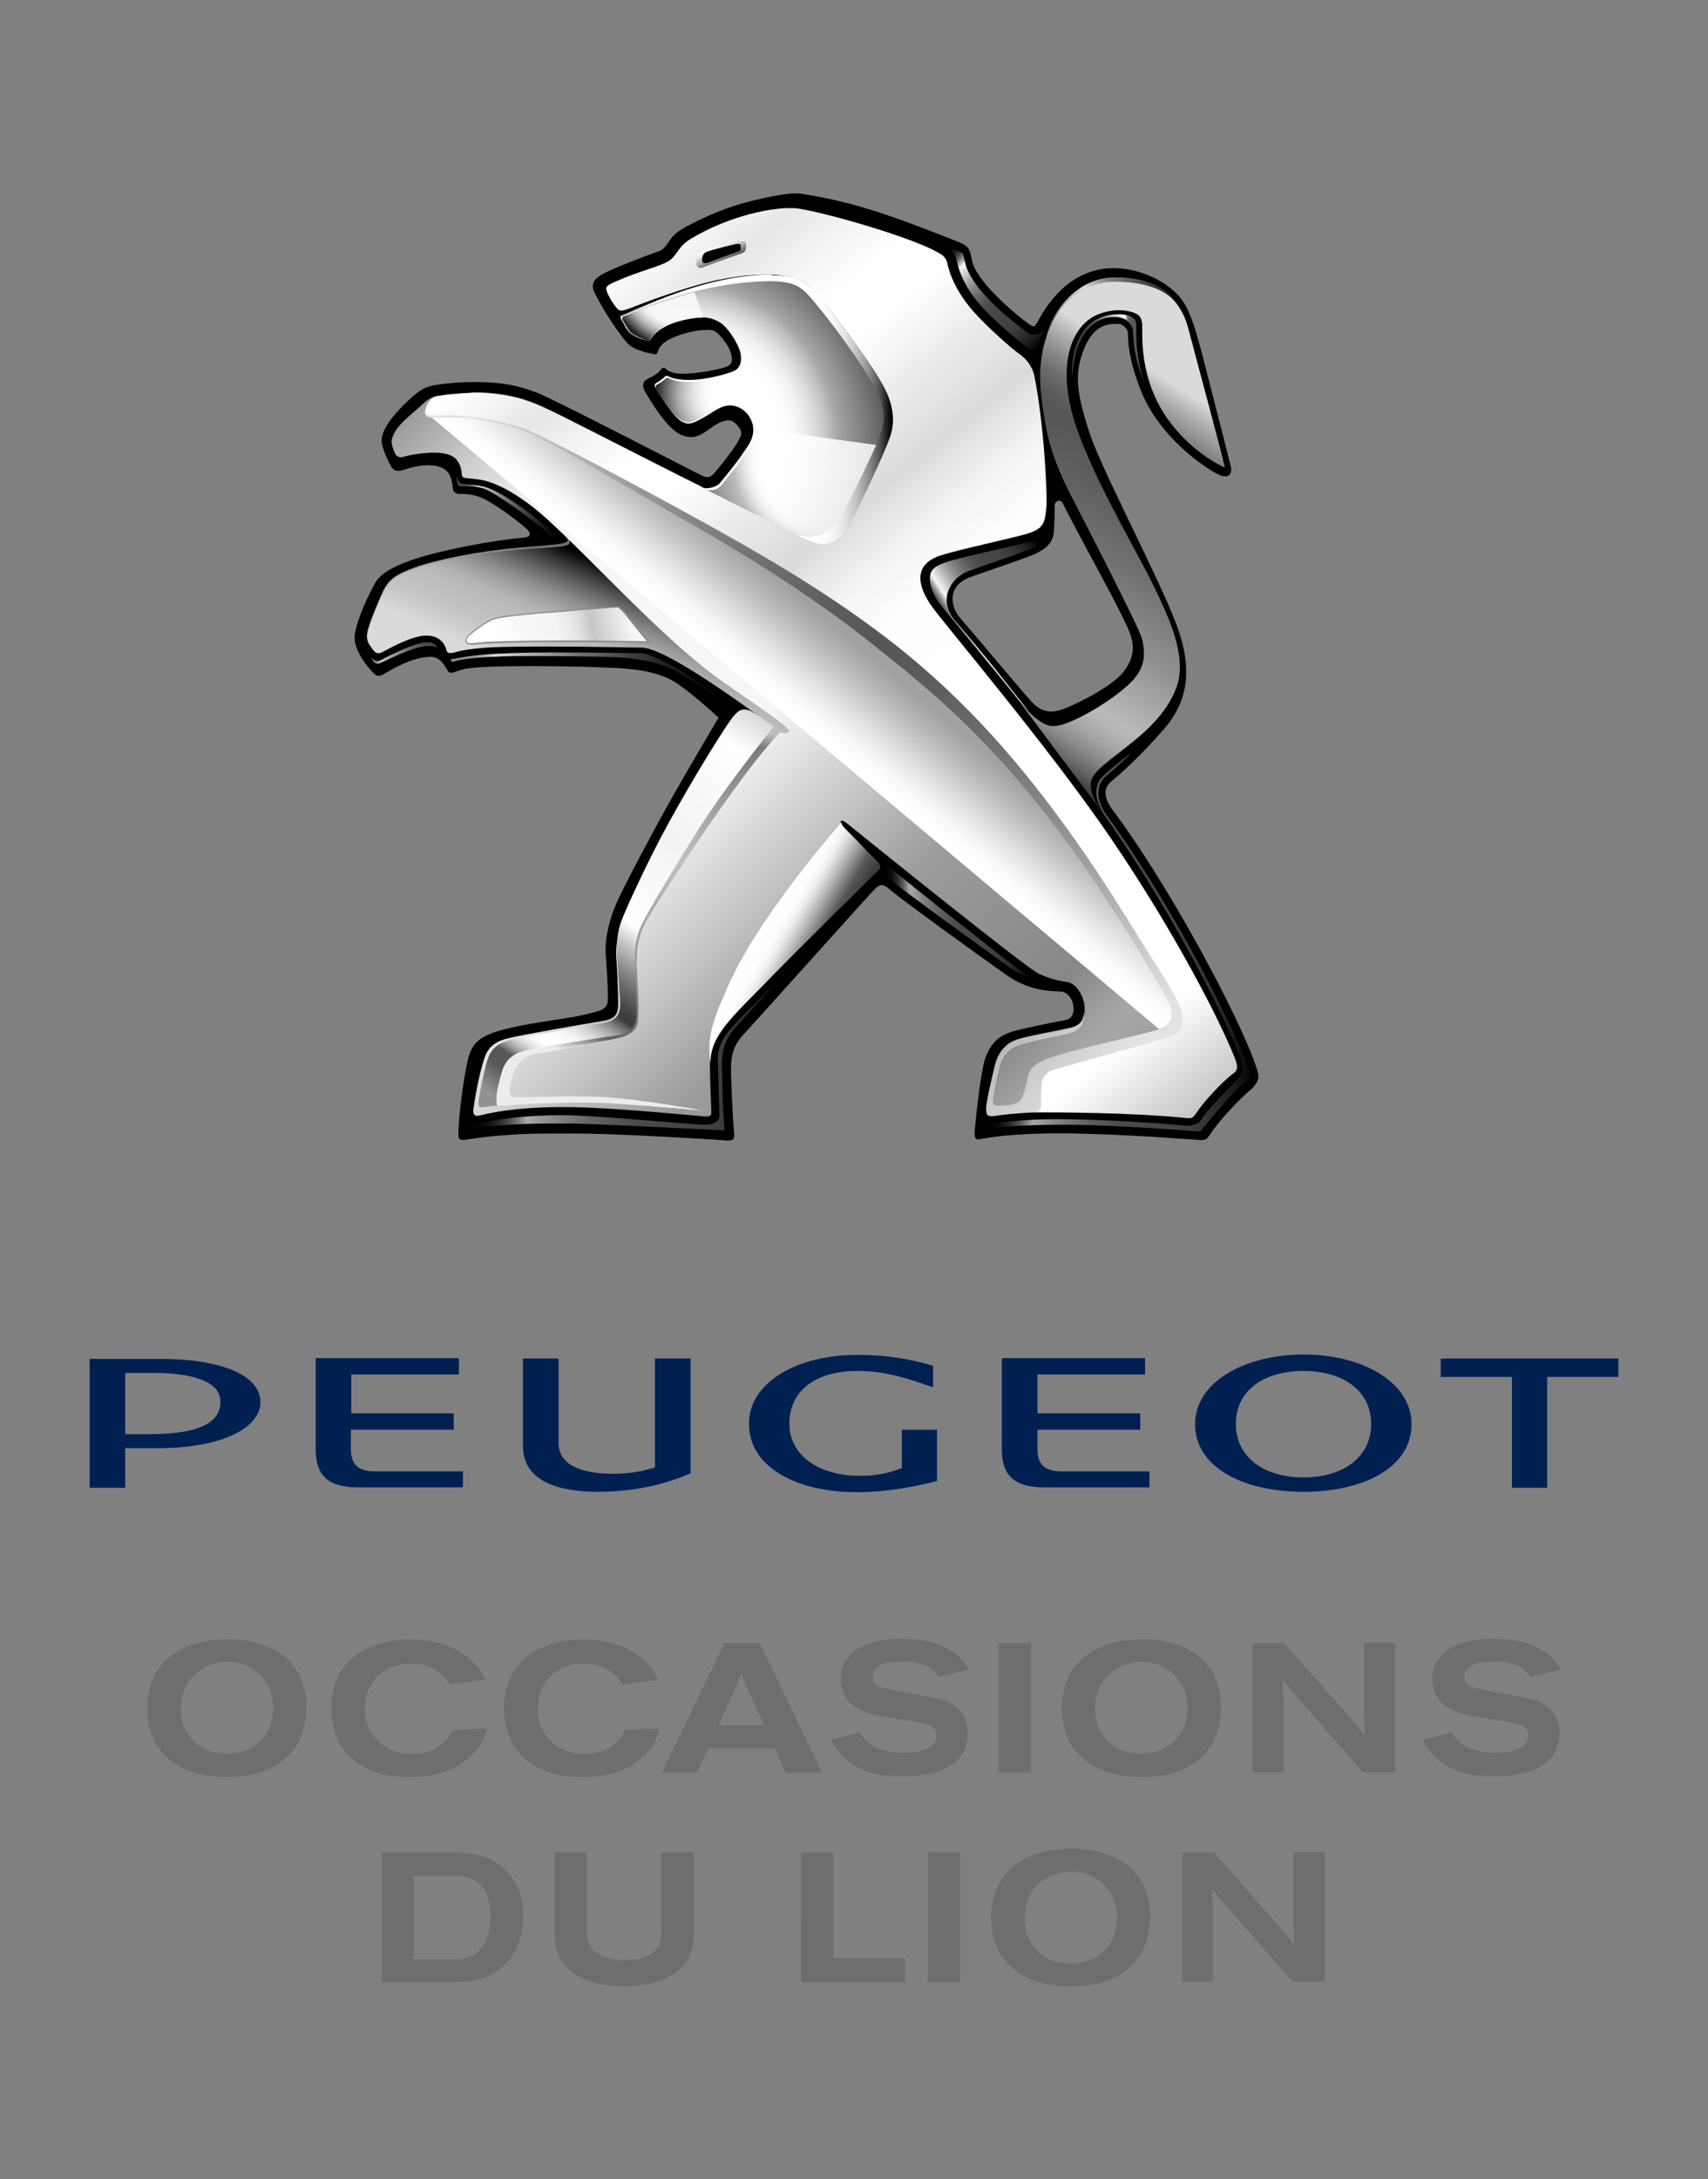 <svg xmlns="http://www.w3.org/2000/svg" xmlns:xlink="http://www.w3.org/1999/xlink" viewBox="0 0 426.9 544.4"><rect x="0" y="0" width="426.9" height="544.4" fill="#808080" stroke="none"/><defs><path id="a" d="M22.4 48h382v448.3h-382z"/></defs><clipPath id="b"><use xlink:href="#a" overflow="visible"/></clipPath><path d="M314 266.6c-4.4-13-22-45.7-35.8-64.1-3-4-1.9-6.1-.3-7.4 1.6-1.3 6.7-5.7 12.8-12.7 6.2-7 7.6-15 3.3-26.5-4.3-11.4-18.6-38.5-21.6-47.5-3.4-10.3-3.8-14.9-1.7-20.6 2.4-6.6 6-6.9 8.7-6.9 1.4 0 2.5 1.5 2.5 2.2.1 2.9.2 6.5 3.1 14.1 4.6 12 16.3 19.9 19.9 21.5 2.6 1.1 3-.9 2.8-1.8-.2-1-4-15.9-6.9-27.1-3-11.8-4.5-14.3-7.1-16.8-4.2-4-10.7-6.2-16.1-6-12.1.5-17.5 12.2-18.2 13.3-.6 1-.8 1.7-2 .8-3.5-2.4-13.6-10.9-14.5-16.2-.5-3.1-1.1-3.6-4.2-4.8-12.2-4.8-22.8-8.9-34.4-11-4.7-.8-4.9-1.2-10.4-.2-9.3 1.7-15 3.9-22 7.5-3.8 2-4.3 3.4-5 4.4-.6.8-1.2 1.7-2.6 2.1-2.3.8-10.9 4-13.9 5.7-1.8 1.1-2.8 2.2-1.9 4.3 1.7 3.7 6.6 11.3 8.8 13.3 1.3 1.2 4.6 2 5.4 2.1.8.2 1.3.4 1.6-.2.3-.6.4-1.6 2-2.7 2.3-1.6 6.6-2.7 8.9-2.9 1.8-.1 2.8-.2 3.7.4.9.7 3 2.9 3.7 5.1.7 2.2.3 3.1-1 3.6-1.2.5-5 1.4-9.3 1.7-4.3.4-5.5-.8-5.8-1.1-.2-.2-.8-.6-1.2 0-.7 1-1.8 1.7-3.5 2.5-1 .5-1.5 1.5-.6 3.1 2.8 4.8 6.4 10.1 9.7 11.1 2.7.8 4.1 0 7.1-2.2 2.7-1.9 4.4-1.9 5.2-1.4.8.6 2.4 2 2 3.4-.7 2.4-5.5 8.1-6.4 9.2-.9 1.1-1.7 1.7-3.2 1-2.3-1.1-36.8-19-41.4-20.8-5-1.9-8.3-2.4-13.3-2.6-4-.2-9.3.2-12.7.8-2.4.5-3.8 1.6-6.1 3.7-3.1 2.9-6.4 6.6-6.7 9.7-.2 2.2 2.2 6.7 2.5 7.1.3.3.7 1 2.1.8 1.4-.2 4.8-1.9 8.9-1.2 3.7.6 4.1 3.5 4.3 5.8 0 .4.5 1.2 1.5 1.2 1.5 0 3.8 0 6.4 1.3 3.3 1.6 9.8 6.6 10.8 7.7.8.9.8 1.7-.8 1.9-8.2.7-20.8 3.2-26.6 5.1-4.1 1.3-9 3.2-10.7 6.2-1.9 3.4-4.4 8.8-5.1 12.7-.7 3.9 3.4 8.6 4.5 9.7.7.7 1.2 1.2 2.6.5 2-1.2 6.9-4.2 11.5-4.4 2.8-.2 4 2.5 4.6 3.5.7 1 1.3.3 3.9-.4 4.5-1.2 29.5-.8 38.4-.3 4 .2 9.7.8 13.8 3.1 4.1 2.3 11.6 9.3 11.6 9.3s-9.9 16.6-15.2 26.4c-4.9 9.1-8.5 15.9-10.3 19.9-1.6 3.6-3 8.7-2.7 12.8.4 5.9.6 8.9.5 11.6-.1 2.4-2.3 2.6-5.4 3.4-4.3 1.1-12.8 1.9-19.8 3.6-6.3 1.6-8.7 3.1-9.8 7.9-.9 3.8-2.2 13.2-2.3 17.6-.1 1.8-.1 2.6 2.1 2.2 1.3-.2 5-.8 9.7-1.1 5.8-.5 12.2-.4 17.1-.4 9-.1 35.6 1.5 37.4 1.7 2.3.2 2.7-.1 2.6-1.6-.2-2.1-.6-8.8-.7-12.8-.1-4-.7-8.1 2.9-11.9 3.6-3.9 30.7-34.1 32.2-35.7 1.3-1.3 2.2-2.7 4.2-.9 2 1.9 24.3 18 28.9 21.2 4.5 3.3 8.7 4.4 13.9 4.5 3.7.1 4.7 6.5 1.6 7.1-3.2.6-8.1 1.6-11.5 2.4-5.3 1.2-6.9 3-8.5 6.5-1.4 3-2.8 17.8-2.9 19 0 .9-.1 2.3 1.4 1.9 6.5-1.3 16.8-1.7 27.9-1.3 12.7.4 25 1.4 26.7 1.5 1.9.1 2-.1 3-1.6 1.6-2.5 6.4-8 10.5-11.4 1.7-2 1.7-2.7.9-5.2m-48.7-89.3c-3.2 1.1-5.3.1-6.9-1.4-1.6-1.5-14.4-16.9-18.5-21.6-2.1-2.4-3.6-7.8 2.6-10.1 5.1-1.9 14.3-4.8 16.8-6.1 2.5-1.3 3.9-2.7 4.1-5.3.2-2.6.2-5.6.2-6.5 0-1 1.3-1.8 2-.6.4.8 2.7 5.3 5.5 10.5 4.2 7.8 9.5 17.5 11.2 21.7 1.6 4 .8 7-1.6 10.1-3.3 4-13.1 8.6-15.4 9.3" clip-path="url(#b)"/><defs><path id="c" d="M278.4 69.6c-10-.1-20.1 11.5-18.2 28.8 1.2 10.6 2.8 15.4 5.9 22.2 1.6 3.4 18.6 35.8 19.4 39.2 1.1 4.9.1 8-3.6 11.4-4.2 3.8-11.1 8-15.7 9.6-1.1.4-2.1.6-3 .6-1.1 0-3.7-.4-8.7-6.5l22 29.4c-2.8-3.8-4.3-6.6-3.8-9.1s4.5-5.1 9.1-8.8c4.6-3.6 9.7-8.1 12.1-14.3.7-1.7 1-3.6 1-5.5 0-5.9-2.8-12.5-6.3-19.7-4.4-9.3-16.9-29.7-20.7-43.9-.9-3.5-1.3-6.7-1.3-9.4 0-8.1 3.4-13.2 7.7-15 2-.8 3.8-1.1 5.3-1.1 2.3 0 3.9.6 4.6 1 1.2.7 1.3 2.1 1.3 3.2v2c0 3.3.4 10.6 4.3 17.7 4.9 9 13.1 14 16.3 15.4.3.1-7.6-28.9-9-34.4-1.6-6.4-6.1-12.8-18.7-12.9.1.1 0 .1 0 .1"/></defs><clipPath id="d"><use xlink:href="#c" overflow="visible"/></clipPath><linearGradient id="e" gradientUnits="userSpaceOnUse" x1="-1536.108" y1="3226.26" x2="-1535.108" y2="3226.26" gradientTransform="matrix(-70.435 107.879 107.879 70.435 -455924.25 -61443.871)"><stop offset="0" stop-color="#d9dada"/><stop offset=".203" stop-color="#d9dada"/><stop offset=".204" stop-color="#d7d8d8"/><stop offset=".243" stop-color="#a9aaaa"/><stop offset=".28" stop-color="#858685"/><stop offset=".314" stop-color="#6b6b6b"/><stop offset=".344" stop-color="#5c5c5b"/><stop offset=".368" stop-color="#565655"/><stop offset=".441" stop-color="#5d5d5c"/><stop offset=".548" stop-color="#707070"/><stop offset=".676" stop-color="#909090"/><stop offset=".813" stop-color="#b9baba"/><stop offset=".835" stop-color="#b3b4b4"/><stop offset=".863" stop-color="#a3a4a4"/><stop offset=".895" stop-color="#898a8a"/><stop offset=".929" stop-color="#646565"/><stop offset=".965" stop-color="#363636"/><stop offset="1"/></linearGradient><path clip-path="url(#d)" fill="url(#e)" d="M368.1 109.8L290.9 228l-98.1-64L270 45.7z"/><defs><path id="f" d="M141.4 134.1c1.9 1.9-1.4 1.8-11.6 2.7-10.3.9-20.7 3-26.2 5-4 1.5-6.4 2.6-8 6.2 0 0-3.3 7.2-3.8 10-.2 1.3-.1 2.1.6 3.2.4.6 1.3-18.7 26.3-20 22.1-1.1 27.5-3.4 23.2-7.7l-.5.6z"/></defs><clipPath id="g"><use xlink:href="#f" overflow="visible"/></clipPath><linearGradient id="h" gradientUnits="userSpaceOnUse" x1="-1534.505" y1="3227.152" x2="-1533.505" y2="3227.152" gradientTransform="scale(31.892 -31.892) rotate(66.413 1703.544 2786.006)"><stop offset="0" stop-color="#bbbcbc"/><stop offset=".031" stop-color="#bbbcbc"/><stop offset=".2" stop-color="#bbbcbc"/><stop offset=".532" stop-color="#9d9e9e"/><stop offset=".99" stop-color="#6e6e6e"/><stop offset="1" stop-color="#6e6e6e"/></linearGradient><path clip-path="url(#g)" fill="url(#h)" d="M81.3 157.4l19.1-43.8 56.3 24.6-19.1 43.7z"/><defs><path id="i" d="M279.5 78.5c-1.4 0-3 .2-4.8 1-3.5 1.4-6.7 5.8-6.8 13.2v1.7s.5-5.1 1.4-7.4c2.2-6.4 6.3-7.8 9.2-7.8 1.9 0 2.8.5 3.6 1.3.6.7 1 1.3 1.1 2.3.1 2.9.2 6.2 3 13.6.2.5.3.9.5 1.3-2.4-6-2.7-11.6-2.7-14.5v-2c.1-2.1-2.3-2.7-4.5-2.7z"/></defs><clipPath id="j"><use xlink:href="#i" overflow="visible"/></clipPath><linearGradient id="k" gradientUnits="userSpaceOnUse" x1="-1535.195" y1="3223.492" x2="-1534.195" y2="3223.492" gradientTransform="scale(-15.794 15.794) rotate(-5.404 -34869.01 -14458.153)"><stop offset="0" stop-color="#565655"/><stop offset=".197" stop-color="#565655"/><stop offset=".258" stop-color="#585857"/><stop offset=".282" stop-color="#5f5f5e"/><stop offset=".299" stop-color="#6b6b6a"/><stop offset=".314" stop-color="#7c7c7b"/><stop offset=".326" stop-color="#939392"/><stop offset=".337" stop-color="#aeaeae"/><stop offset=".347" stop-color="#cfcfcf"/><stop offset=".356" stop-color="#f4f4f4"/><stop offset=".359" stop-color="#fff"/><stop offset=".438" stop-color="#e8e8e8"/><stop offset=".607" stop-color="#acacab"/><stop offset=".824" stop-color="#565655"/><stop offset="1" stop-color="#3a3a39"/></linearGradient><path clip-path="url(#j)" fill="url(#k)" d="M286.5 99.5l-20.4-2 1.9-20.8 20.5 1.9z"/><defs><path id="l" d="M142.3 134.9c.8 2-2.2 1.6-12.4 2.4-10.3.9-20.8 2.9-26.2 4.9-4 1.5-6.4 2.6-8 6.2 0 0-3.3 7.2-3.8 10-.2 1.3.1 2.1.8 3.2 1.1 1.7 1.7 2 3.3 1.1 1.3-.7 6.8-3.8 10.4-3.9 3.3-.1 4.8 1.9 5.2 3.7.3 1.1 1.8.5 2 .5 1.4-.4 2.9-.8 8-1.2 6.1-.5 30.1-.2 38.9 0 7.9.2 39 24.6 39.5 24.7l1.6-3.2c-10.6-8.7-49.8-39.9-59.3-49.2v.8z"/></defs><clipPath id="m"><use xlink:href="#l" overflow="visible"/></clipPath><linearGradient id="n" gradientUnits="userSpaceOnUse" x1="-1534.523" y1="3227.322" x2="-1533.523" y2="3227.322" gradientTransform="scale(32.327 -32.327) rotate(66.413 1704.321 2786.544)"><stop offset="0" stop-color="#d9dada"/><stop offset=".079" stop-color="#cfd0d0"/><stop offset=".237" stop-color="#c0c1c1"/><stop offset=".368" stop-color="#bbbcbc"/><stop offset=".44" stop-color="#b5b6b6"/><stop offset=".533" stop-color="#a5a6a6"/><stop offset=".638" stop-color="#8b8c8c"/><stop offset=".75" stop-color="#666767"/><stop offset=".87" stop-color="#373838"/><stop offset=".99"/><stop offset="1"/></linearGradient><path clip-path="url(#m)" fill="url(#n)" d="M72.5 178.3l36.8-84.2 111.5 48.6L184 227z"/><defs><path id="o" d="M110.8 98.8c-2 .2-3.3.3-5.3 2.3-2 1.9-5.5 4.4-6.9 7-.5 1-.8 1.7-.7 2.6.2 1.3.8 2.6 1.1 3 .4.4.9.7 1.9.4 2.1-.6 5.8-1.1 8.1-1 1.6 0 3.9.4 5 1.6 1.4 1.7 1.3 3 1.4 3.7 0 .3.1.9.8 1 1.4.2 2.9.2 4.6.6 4.6 1 10.8 4.9 16.5 10.2 11.2 10.3 25.1 25.7 38.4 36.4 6.7 5.4 17.8 12.1 21.4 15.7.7.7-.8 1.2-1.9.6-.5-.3-6.8-5.2-8.2-5.5-1.2-.3-2.4 0-3.6 1.7-10.4 14.4-22.5 38.7-27.4 50.1-1.1 2.7-2.1 6.2-2 9.2.2 3.1.5 9.3.5 12.2 0 2.8-.7 4-4 4.5-6.2 1-20 3.4-23.5 4.3-2.6.6-4.9 1.8-5.9 4.9-1.5 4.4-2.6 11.3-2.8 13-.1 1 .3 1.7 1.5 1.4 5.1-1.3 12.9-2.3 23.6-2.1 10.8.2 30 2.1 32.5 2.3.9.1 1.9.1 1.9-.9 0-1.2-.3-6.3-.4-13-.1-6.6 5.7-11.5 13.7-19.8 8-8.3 27.4-27.4 28.1-28.1.5-.5 1-.9 0-1.9-1.4-1.3-7.5-7.7-8.2-8.4-.4-.4-1.1-1.4-.8-1.7.3-.3 1 .2 2 1 3.7 3 44.6 36 47.5 37.2 2.9 1.3 4.7 1.7 7.3 2.1 2 .4 3.7 3.3 4 5.4.3 2.2.2 5-2.9 5.8-3 .7-10.4 2.1-13 2.8-2.6.7-4.4 1.9-5.5 4.9-1.1 3-2.6 11.3-2.6 12 0 1.8.4 2 1.8 1.6 1.7-.4 3.8-1 11.6-1.2 13.2-.5 33.2 1.2 35.8 1.4.9.1 1.6-.8 1.9-1.4 2.8-4.8 2-6 5.7-9.1 1.9-1.6 2.9-1.9 1.6-4.6-12.2-27.8-23.8-46.7-42.7-70.8-12.1-15.5-26.2-32.6-30.9-38.3L175 121.4c-3.4-1.6-29.6-15-34.2-17.3-4.5-2.2-8.2-4.1-12.8-5.1-3.2-.7-6.5-1-9.5-1-2.7.3-5.4.5-7.7.8"/></defs><clipPath id="p"><use xlink:href="#o" overflow="visible"/></clipPath><linearGradient id="q" gradientUnits="userSpaceOnUse" x1="-1535.703" y1="3226.244" x2="-1534.703" y2="3226.244" gradientTransform="scale(-329.628 329.628) rotate(-45.492 -4614.888 -216.844)"><stop offset="0" stop-color="#9c9c9c"/><stop offset=".077" stop-color="#9c9c9c"/><stop offset=".121" stop-color="#a7a7a8"/><stop offset=".17" stop-color="#868786"/><stop offset=".308" stop-color="#9c9c9c"/><stop offset=".369" stop-color="#bfbfbf"/><stop offset=".472" stop-color="#f6f6f6"/><stop offset=".698" stop-color="#f6f6f6"/><stop offset=".723" stop-color="#eaeaea"/><stop offset=".767" stop-color="#cbcbcb"/><stop offset=".827" stop-color="#989898"/><stop offset=".841" stop-color="#8b8b8b"/><stop offset=".962" stop-color="#565655"/><stop offset="1" stop-color="#565655"/></linearGradient><path clip-path="url(#p)" fill="url(#q)" d="M200.5 383.7L7.4 187.2 204.1-6.1l193.1 196.4z"/><defs><path id="r" d="M191.2 69.5c-4.6 0-10.2.8-17 2.7-8.2 2.2-18.6 6.5-19 6.7-.2.1-.2.3-.1.6.1.2 1.2 2.1 1.2 2.1s.5 1.3 2.1 2.2c1.6.9 3.1 1.3 3.5 1.3.4.1.6-.1.7-.3.1-.2 1.7-3.1 7.3-4.6 3.1-.8 5-.9 6-.9 1.5 0 3.8.8 5 2 2.1 2 3.9 5.4 4.2 7 .3 1.6.1 3.5-1.5 4.3-1.6.8-6.1 1.9-9 2.2-3 .3-5.9.1-7.6-.8-.3-.1-.5-.2-.7 0-.6.5-1 1-2.3 1.7-.3.2-.5.5-.2 1.1.3.5 3.9 6.5 6 8.1 2.2 1.6 3.3.9 5.9-.5 2.6-1.4 4.4-3.2 7-3.1 2.7.1 5 2.4 5.5 5.1.5 3.3-1.6 5.4-2.9 7.4-1.3 2-3.8 4.9-5.1 6.6-1.7 2.1-4.9 1.5-4.9 1.5s15.1 7.7 23.8 12.1c3.5 1.7 8.9.1 12.5-6.8.9-1.6 6.3-13.1 7.7-16.5 1.4-3.4 3.3-7.2.2-13.8-3.1-6.5-12.8-18.6-16.6-23.2-2-2.4-4.4-3.9-9.5-4.2-.6 0-1.2 0-1.8-.1h-.4z"/></defs><clipPath id="s"><use xlink:href="#r" overflow="visible"/></clipPath><radialGradient id="t" cx="-1535.92" cy="3227.363" r="1" gradientTransform="matrix(52.695 0 0 -52.694 81105.602 170173.719)" gradientUnits="userSpaceOnUse"><stop offset="0" stop-color="#fff"/><stop offset=".036" stop-color="#fff"/><stop offset=".467" stop-color="#fff"/><stop offset=".527" stop-color="#fbfbfb"/><stop offset=".587" stop-color="#efefef"/><stop offset=".646" stop-color="#dbdbdc"/><stop offset=".705" stop-color="silver"/><stop offset=".747" stop-color="#a7a7a8"/><stop offset=".846" stop-color="#868786"/><stop offset="1" stop-color="#565655"/></radialGradient><path clip-path="url(#s)" fill="url(#t)" d="M155 69.5h67.8v66.2H155z"/><defs><path id="u" d="M22.4 48h382v448.3h-382z"/></defs><clipPath id="v"><use xlink:href="#u" overflow="visible"/></clipPath><g opacity=".85" clip-path="url(#v)"><defs><path id="w" d="M163.9 93.3h19.5v12.2h-19.5z"/></defs><clipPath id="x"><use xlink:href="#w" overflow="visible"/></clipPath><g clip-path="url(#x)"><defs><path id="y" d="M174.6 95.3c-2.9.3-5.7.1-7.4-.8-.3-.1-.5-.2-.7 0-.6.5-1 .9-2.3 1.6-.2.1-.3.3-.3.5v.1c0 .1 0 .3.1.4.3.5 3.5 5.9 5.7 7.5 2.2 1.6 3.4.9 6-.5s4.4-3.1 7.2-3l.5-7.8c-1.5.7-6 1.7-8.8 2"/></defs><clipPath id="z"><use xlink:href="#y" overflow="visible"/></clipPath><radialGradient id="A" cx="-1536.106" cy="3229.132" r="1" gradientTransform="matrix(18.6 0 0 -17.923 28754.424 57974.387)" gradientUnits="userSpaceOnUse"><stop offset="0" stop-color="#fff"/><stop offset=".036" stop-color="#fff"/><stop offset=".228" stop-color="#fff"/><stop offset=".325" stop-color="#fbfbfb"/><stop offset=".422" stop-color="#efefef"/><stop offset=".519" stop-color="#dbdbdb"/><stop offset=".616" stop-color="#bfbfbf"/><stop offset=".713" stop-color="#9b9b9b"/><stop offset=".81" stop-color="#6e6e6e"/><stop offset=".905" stop-color="#3b3b3b"/><stop offset="1"/></radialGradient><path clip-path="url(#z)" fill="url(#A)" d="M163.9 93.3h19.5v12.9h-19.5z"/></g></g><g opacity=".85" clip-path="url(#v)"><defs><path id="B" d="M155.6 73.1H176v12h-20.4z"/></defs><clipPath id="C"><use xlink:href="#B" overflow="visible"/></clipPath><g clip-path="url(#C)"><defs><path id="D" d="M155.7 79.1c-.2.1-.2.6-.1.8.1.2 1.1 1.9 1.1 1.9s.5 1.2 2 2 2.7 1.2 3.1 1.3c.4.1.6-.1.7-.3.1-.2 1.7-3.1 7.3-4.6 3.1-.8 5-.9 6-.9l-2.2-6.3c-7.6 2.1-17.5 5.9-17.9 6.1"/></defs><clipPath id="E"><use xlink:href="#D" overflow="visible"/></clipPath><radialGradient id="F" cx="-1536.063" cy="3228.647" r="1" gradientTransform="matrix(21.883 0 0 -21.883 33784.465 70721.148)" gradientUnits="userSpaceOnUse"><stop offset="0" stop-color="#fff"/><stop offset=".231" stop-color="#fff"/><stop offset=".571" stop-color="#f7f8f8"/><stop offset=".599" stop-color="#f1f2f2"/><stop offset=".636" stop-color="#e0e1e1"/><stop offset=".678" stop-color="#c5c6c6"/><stop offset=".724" stop-color="#9f9f9f"/><stop offset=".773" stop-color="#6e6e6e"/><stop offset=".824" stop-color="#333"/><stop offset=".863"/><stop offset="1"/></radialGradient><path clip-path="url(#E)" fill="url(#F)" d="M155.5 73.1h20.4v12.1h-20.4z"/></g></g><g opacity=".85" clip-path="url(#v)"><defs><path id="G" d="M176.2 106.9h43v27.8h-43z"/></defs><clipPath id="H"><use xlink:href="#G" overflow="visible"/></clipPath><g clip-path="url(#H)"><defs><path id="I" d="M185.5 114.5c-1.3 2-3.8 4.9-5.1 6.6-1.7 2.1-4.1 1.2-4.1 1.2s14.3 7.3 23 11.7c3.5 1.7 8.7.6 12.3-6.3.9-1.6 6.3-13.1 7.7-16.5l-30.9-4.2c.4 3.1-1.7 5.5-2.9 7.5"/></defs><clipPath id="J"><use xlink:href="#I" overflow="visible"/></clipPath><radialGradient id="K" cx="-1535.891" cy="3227.104" r="1" gradientTransform="matrix(73.702 0 0 -73.702 113406.695 237957.438)" gradientUnits="userSpaceOnUse"><stop offset="0" stop-color="#fff"/><stop offset=".036" stop-color="#fff"/><stop offset=".253" stop-color="#fff"/><stop offset=".274" stop-color="#fbfbfb"/><stop offset=".295" stop-color="#efefef"/><stop offset=".316" stop-color="#dbdbdc"/><stop offset=".338" stop-color="#bfbfc0"/><stop offset=".346" stop-color="#b1b2b3"/><stop offset=".412" stop-color="#868786"/><stop offset=".472" stop-color="#565655"/><stop offset=".857" stop-color="#565655"/><stop offset="1" stop-color="#565655"/></radialGradient><path clip-path="url(#J)" fill="url(#K)" d="M176.2 106.9h43v28.8h-43z"/></g></g><g><defs><path id="L" d="M138.8 152.9c-3.7.2-12.3 1-14.7 1.6-2.4.6-6.3 3.8-6.9 4.3-.9.9-.9 1.7-.2 2 .6.2 1.8 0 2.8-.1 3-.3 11.2-.5 20.5-.5 4.8 0 10.1 0 14.2.1 4.3.1 7.4.1 7.6.1-3.6-3.9-6.6-8.6-7.8-8.7h-.1c-1.7 0-14.4 1.1-15.4 1.2"/></defs><clipPath id="M"><use xlink:href="#L" overflow="visible"/></clipPath><linearGradient id="N" gradientUnits="userSpaceOnUse" x1="-1535.992" y1="3225.111" x2="-1534.992" y2="3225.111" gradientTransform="scale(-37.194 37.194) rotate(14.036 12312.202 7836.074)"><stop offset="0" stop-color="#f6f6f6"/><stop offset=".258" stop-color="#c5c6c6"/><stop offset=".269" stop-color="#c9caca"/><stop offset=".333" stop-color="#dddede"/><stop offset=".406" stop-color="#ebebeb"/><stop offset=".496" stop-color="#f4f4f4"/><stop offset=".648" stop-color="#f6f6f6"/><stop offset=".896" stop-color="#fff"/><stop offset="1" stop-color="#fff"/></linearGradient><path clip-path="url(#M)" fill="url(#N)" d="M164.4 160.4L119 171.8l-4.9-19.6 45.4-11.3z"/></g><g><defs><path id="O" d="M22.4 48h382v448.3h-382z"/></defs><clipPath id="P"><use xlink:href="#O" overflow="visible"/></clipPath><path d="M116.9 160.9l.1-.2-.1.2c-.4-.1-.6-.5-.6-.8 0-.4.3-.9.7-1.4.6-.6 4.5-3.8 7-4.4 2.5-.6 11.1-1.4 14.8-1.6 1-.1 13.7-1.2 15.5-1.2h.1c.4 0 .8.4 1.3.9s1.1 1.2 1.8 2.1c1.4 1.7 3 3.8 4.8 5.8l.3.3h-.4-.2c-1.5 0-11.4-.2-20.3-.2h-1.3c-9.3 0-17.5.3-20.5.5-.7.1-1.4.2-2.1.2-.3-.1-.6-.1-.9-.2m.9-.2c.6 0 1.3-.1 2-.2 3-.3 11.2-.5 20.5-.5h1.3c8.6 0 18.1.2 20.1.2-2.6-2.9-4.9-6.1-6.3-7.6-.5-.5-.9-.8-1.1-.8h-.1c-1.7 0-14.4 1.1-15.5 1.2-3.7.2-12.3 1-14.7 1.6-2.3.5-6.3 3.8-6.8 4.3s-.6.9-.6 1.2c0 .2.1.4.4.5.2 0 .5.1.8.1" clip-path="url(#P)" fill="#8b8b8b"/></g><g><defs><path id="Q" d="M172.6 59.7c-3.2 1.9-3.4 4.3-5.6 5.6-2.2 1.3-7.4 2.5-12.8 4.9-3 1.3-3 1.5-2.3 3.2.3.7 2.2 4.2 3.2 4.2s2.2-.5 3.4-1c1.6-.6 12.3-4.8 20.7-6.6 9.4-2 19.6-2.2 23.2 1.6 5.5 5.8 15.1 18.8 18 24.5 2.9 5.6 2.6 8.3.7 14-1.8 5.3-8.4 19-10.4 21.9-2 2.9-4.3 4.4-10 2.1-6.1-2.5-28.6-14-33.5-16.5-3.3-1.7-17.2-8.7-27.7-14-3.9-1.9-7.1-3.4-10.6-4.2-7.7-2-16-1.1-19.9-.4-1.7.3-2.8 3.1-2.8 4.2.1.9 1.9.8 4.1.7 1.1-.1 2.4-.1 3.5 0 2.7.2 12.1 1.2 17.5 3.4 5.7 2.3 34.3 17.7 41.5 21.6 55 29.9 78.5 49.2 121 120.5 1.9 3.2 2.8 7.1-.2 8-4.4 1.3-22.5 4.7-28 6.5-4.6 1.5-5.2 1.9-5.9 4.2-.8 2.6-1.9 7.8-1.6 8.8.1.4-.2 1 .7 1 5.1 0 23.4 0 37.5 1.4 1.7.2 1.8.1 2.9-1.5 1.2-1.9 6.1-7.5 9.3-9.8 1.3-1 .4-2.9.2-3.5-4-10.1-15.4-32.1-31-55-15.3-22.5-41.2-53-44.8-58-3.5-5-4.9-10.5 2.4-12.8 4.8-1.5 16.2-3.9 20.9-5.2 4.6-1.3 4.9-2.7 5.3-6.3.4-3.8-.7-22.4-3-33.4-.5-2.3-2-4.2-3.9-5.5-1.6-1.1-7.9-6.6-11.4-10.6-4-4.6-5.8-8.9-6.5-12.2 0 0-.1-.7-.9-1.5-.3-.3-.5-.5-1-.7-6.9-4.2-31.1-10.9-36.1-11.3h-.9c-4.1-.2-15.1 1.6-25.2 7.7"/></defs><clipPath id="R"><use xlink:href="#Q" overflow="visible"/></clipPath><linearGradient id="S" gradientUnits="userSpaceOnUse" x1="-1535.974" y1="3226.463" x2="-1534.974" y2="3226.463" gradientTransform="scale(260.224 -260.224) rotate(-50.622 -4179.18 -11.364)"><stop offset="0" stop-color="#fff"/><stop offset=".069" stop-color="#e7e7e7"/><stop offset=".157" stop-color="#fff"/><stop offset=".203" stop-color="#fff"/><stop offset=".262" stop-color="#ebecec"/><stop offset=".33" stop-color="#d9dada"/><stop offset=".351" stop-color="#e6e6e6"/><stop offset=".387" stop-color="#f4f4f4"/><stop offset=".43" stop-color="#fcfdfd"/><stop offset=".502" stop-color="#fff"/><stop offset=".885" stop-color="#fff"/><stop offset=".98" stop-color="#c3c4c4"/><stop offset="1" stop-color="#c3c4c4"/></linearGradient><path clip-path="url(#R)" fill="url(#S)" d="M228-48l193.6 235.8-233.3 191.5L-5.3 143.4z"/></g><g><defs><path id="T" d="M107.6 104.3c1.7 0 5.7-.1 8.3.2 5.1.6 11.6 2 15.6 3.5 5.8 2.2 32.8 18.4 39.8 22.3 21.1 11.9 37.1 22.9 52.2 35.1 23 18.5 42.9 40 67.7 83.6 1 1.7 1.5 3 1.5 4.6.1 2.4-2 3.3-2.7 3.5-4.3 1.3-21.9 5.2-27.1 7-4.4 1.6-5.2 2.5-5.9 4.6-.2.9-1 5-1.9 6.1-.9 1.1-2.9 1.4-5.1 1.4-1.3 0-2 .1-1.8-1.4.1-1.5 1-5.5 1.5-7.7.5-2.3 1.5-4 3.5-5.3 2.1-1.3 9.4-2.5 13.5-3.5s4.3-2.9 4.2-6c0 3.3-1.1 4.1-5.2 5-4.2.9-11.2 1.8-13.5 3.4-2.2 1.5-3.1 3.7-3.5 5.3-1.4 5.8-2.4 10.1-2.2 11.5.1 1.3.6 1.5 2.1 1.3 1.4-.2 4.9-.7 10.2-.9 1.6 0 1.5-1.9 1.4-4 0-.8 0-3 .4-4.1.4-1.1 1.2-2.1 2.6-2.5 2.9-.9 19.3-5.3 27.6-7.8 3.6-1.1 5.2-2.2 4.8-5.5-.3-2.9-2.9-7.2-7.7-14.6-4.8-7.5-10.7-17.6-18.7-28.9-14.1-20-28-35.6-45.3-49.3-12.8-10.1-26.1-18.2-36-23.9-9.8-5.8-51.3-28.4-57.7-30.5-5.9-1.8-10.5-2.4-14.6-2.9-2.8-.3-5.2-.1-7.7-.1-2.4 0-1.5-1.9-1.2-2.7 0 .6-1.4 3.2.9 3.2"/></defs><clipPath id="U"><use xlink:href="#T" overflow="visible"/></clipPath><linearGradient id="V" gradientUnits="userSpaceOnUse" x1="-1535.977" y1="3226.573" x2="-1534.977" y2="3226.573" gradientTransform="scale(232.971 -232.971) rotate(-43.525 -4809.496 -311.297)"><stop offset="0" stop-color="#e3e3e3"/><stop offset=".071" stop-color="#c8c8c8"/><stop offset=".213" stop-color="#979797"/><stop offset=".339" stop-color="#747473"/><stop offset=".441" stop-color="#5e5e5d"/><stop offset=".507" stop-color="#565655"/><stop offset=".574" stop-color="#5c5c5b"/><stop offset=".663" stop-color="#6d6d6c"/><stop offset=".764" stop-color="#888"/><stop offset=".875" stop-color="#afafae"/><stop offset=".992" stop-color="#dfdfdf"/><stop offset="1" stop-color="#e3e3e3"/></linearGradient><path clip-path="url(#U)" fill="url(#V)" d="M195.8 5.8L385 185.5 205.7 374.3 16.5 194.6z"/></g><g><defs><path id="W" d="M183.2 179.1c-1.6 1.9-9.7 14.8-16.3 26.9-4.8 8.7-10.5 21.1-11.6 24.1-1 2.7-1.2 5.3-1.1 8.3.1 3.1.6 8 .8 11.6.2 3.4-.7 4.9-4.3 5.6-3 .5-19.1 3.2-23.1 4.2s-5.2 2.9-6 5.8c-.8 2.9-1.9 8.4-2 9.7 0 1.2.1 1.5 1.3 1.3 1.1-.2 3.6-.4 4.6-.4 1-.1.8-.8 1.1-1.9.3-1 .5-2.6 1.1-5.1.6-2.5 1.4-4.5 4.9-5.5 3.5-1 19.3-3.6 22-4.3 2.7-.7 4.4-1.9 4.7-4.6.3-2.7-.2-8.3-.3-12.9-.1-4.8-.1-7 2.6-12.2 5.2-10 21.6-33.8 32.6-47.5 0 0-1-.8-2.3-1.7-1.6-1.2-3.7-2.7-4.8-3-.4-.1-.7-.2-1-.2-1.2-.1-1.9.6-2.9 1.8"/></defs><clipPath id="X"><use xlink:href="#W" overflow="visible"/></clipPath><linearGradient id="Y" gradientUnits="userSpaceOnUse" x1="-1536.131" y1="3226.148" x2="-1535.131" y2="3226.148" gradientTransform="scale(-118.394 118.394) rotate(56.221 2249.385 3050.13)"><stop offset="0" stop-color="#cfd0d0"/><stop offset=".1" stop-color="#fff"/><stop offset=".349" stop-color="#f2f2f2"/><stop offset=".391" stop-color="#f6f6f6"/><stop offset=".538" stop-color="#fff"/><stop offset=".578" stop-color="#c6c6c6"/><stop offset=".625" stop-color="#8b8b8a"/><stop offset=".665" stop-color="#5f5f5e"/><stop offset=".696" stop-color="#444443"/><stop offset=".714" stop-color="#3a3a39"/><stop offset=".721" stop-color="#50504f"/><stop offset=".736" stop-color="#7e7e7d"/><stop offset=".752" stop-color="#a6a6a5"/><stop offset=".768" stop-color="#c6c6c6"/><stop offset=".785" stop-color="#dfdfdf"/><stop offset=".802" stop-color="#f1f1f1"/><stop offset=".821" stop-color="#fcfcfc"/><stop offset=".841" stop-color="#fff"/><stop offset=".852" stop-color="#fbfbfb"/><stop offset=".863" stop-color="#efefef"/><stop offset=".873" stop-color="#dcdcdb"/><stop offset=".884" stop-color="#c0c0bf"/><stop offset=".895" stop-color="#9c9c9c"/><stop offset=".905" stop-color="#717170"/><stop offset=".91" stop-color="#585857"/><stop offset=".945" stop-color="#585857"/><stop offset=".959" stop-color="#676867"/><stop offset="1" stop-color="#919291"/></linearGradient><path clip-path="url(#X)" fill="url(#Y)" d="M240.1 208l-69 103.2-97.5-65.1 69-103.3z"/></g><g><defs><path id="Z" d="M22.4 48h382v448.3h-382z"/></defs><clipPath id="aa"><use xlink:href="#Z" overflow="visible"/></clipPath><g clip-path="url(#aa)"><defs><path id="ab" d="M177.3 205.5h42.8v60.2h-42.8z"/></defs><clipPath id="ac"><use xlink:href="#ab" overflow="visible"/></clipPath><g clip-path="url(#ac)"><defs><path id="ad" d="M210.3 205.5c-.1.1-22 24.7-29.2 42.9-3 6.5-3.8 10.2-3.8 13.5 0 2.8.3 3.8.3 3.8-.1-2.9.9-5.5 2.7-8.1 2.4-3.5 6.2-7.1 10.8-11.8 8.1-8.4 27.7-27.6 28.4-28.3.2-.2.5-.5.5-.9v-.1c0-.3-.2-.7-.6-1.1-2-1.9-3-3.1-6-6.2-1.9-1.9-3.2-3-3.1-3.7z"/></defs><clipPath id="ae"><use xlink:href="#ad" overflow="visible"/></clipPath><linearGradient id="af" gradientUnits="userSpaceOnUse" x1="-1537.256" y1="3228.49" x2="-1536.256" y2="3228.49" gradientTransform="scale(20.165 -20.165) rotate(-30.5 -6705.781 -1227.826)"><stop offset="0" stop-color="#fff"/><stop offset=".2" stop-color="#fff"/><stop offset=".332" stop-color="#fdfdfd"/><stop offset=".409" stop-color="#f4f5f5"/><stop offset=".472" stop-color="#e6e7e7"/><stop offset=".521" stop-color="#d5d6d6"/><stop offset=".592" stop-color="#bdbdbd"/><stop offset=".744" stop-color="#7f7f7e"/><stop offset=".835" stop-color="#565655"/><stop offset=".925" stop-color="#494948"/><stop offset="1" stop-color="#3a3a39"/></linearGradient><path clip-path="url(#ae)" fill="url(#af)" d="M188.4 186.8l58 34.2-37.3 63.4-58.1-34.2z"/></g></g><g clip-path="url(#aa)"><defs><path id="ag" d="M107.9 104.3h184.9v152.9H107.9z"/></defs><clipPath id="ah"><use xlink:href="#ag" overflow="visible"/></clipPath><g clip-path="url(#ah)"><defs><path id="ai" d="M111 104.3h-3.1l181.8 152.8c1.9-.4 3-1.8 3.1-3.1.1-1.5-.2-2.9-1.2-4.6-25.3-44.2-44.2-64.8-67.3-83.5-4-3.2-8-6.4-12.2-9.6-11.7-8.7-24.5-17-40-25.8-4.5-2.5-17-9.9-27.1-15.6-5.8-3.3-10.8-6-12.9-6.9-4-1.7-10.4-3.1-15.6-3.7-1.6-.2-3.3-.2-5-.3h-.5z"/></defs><clipPath id="aj"><use xlink:href="#ai" overflow="visible"/></clipPath><linearGradient id="ak" gradientUnits="userSpaceOnUse" x1="-1534.646" y1="3227.649" x2="-1533.646" y2="3227.649" gradientTransform="scale(28.517 -28.517) rotate(50.129 2693.723 3258.66)"><stop offset="0" stop-color="#fff"/><stop offset=".022" stop-color="#fff"/><stop offset=".209" stop-color="#fff"/><stop offset=".326" stop-color="#f7f7f7"/><stop offset=".5" stop-color="#e3e3e3"/><stop offset=".771" stop-color="#bcbcbc"/><stop offset=".945" stop-color="#a7a7a8"/><stop offset="1" stop-color="#a0a1a1"/></linearGradient><path clip-path="url(#aj)" fill="url(#ak)" d="M32.7 194.3l151.2-181 184.2 153.8-151.2 181.1z"/></g></g></g><g><defs><path id="al" d="M235.4 61c.3.2.6.3.9.5.5.3.9.6 1.3 1 1.2 1.1 1.5 2.3 1.5 2.5.6 3 2.2 7 6 11.3 3.3 3.8 10 9.3 11.4 10.3.9.6 1.8 1.2 2.5 2.1.4-2.3 1.1-4.8 2.2-7.2-.2.3-.3.6-.6 1-.3.5-1 1.1-2 1.1h-.1c-.9 0-1.5-.4-2-.7-3.6-2.7-13.9-10.7-15.3-17.4-.9-3.2.2-1.7-3-3.4-1-.4-1.9-.7-2.8-1.1z"/></defs><clipPath id="am"><use xlink:href="#al" overflow="visible"/></clipPath><linearGradient id="an" gradientUnits="userSpaceOnUse" x1="-1536.937" y1="3227.307" x2="-1535.937" y2="3227.307" gradientTransform="matrix(23.8 24.347 24.347 -23.8 -41760.32 114292.555)"><stop offset="0"/><stop offset=".026" stop-color="#030303"/><stop offset=".05" stop-color="#0e0e0e"/><stop offset=".072" stop-color="#202020"/><stop offset=".093" stop-color="#3a3a3a"/><stop offset=".115" stop-color="#5b5b5b"/><stop offset=".135" stop-color="#838383"/><stop offset=".155" stop-color="#b3b3b3"/><stop offset=".175" stop-color="#e9e9e9"/><stop offset=".179" stop-color="#f6f6f6"/><stop offset=".2" stop-color="#e6e6e6"/><stop offset=".267" stop-color="#b6b6b6"/><stop offset=".334" stop-color="#8e8e8e"/><stop offset=".4" stop-color="#70706f"/><stop offset=".463" stop-color="#5a5a59"/><stop offset=".524" stop-color="#4c4c4c"/><stop offset=".579" stop-color="#484847"/><stop offset=".693" stop-color="#454544"/><stop offset=".786" stop-color="#3b3b3a"/><stop offset=".872" stop-color="#2a2a29"/><stop offset=".953" stop-color="#121211"/><stop offset="1"/></linearGradient><path clip-path="url(#am)" fill="url(#an)" d="M248.6 48.1L275 75.2l-27 26.4-26.5-27.1z"/></g><g><defs><path id="ao" d="M257.5 135.3c-4.8 1.3-16.6 3.7-21.2 5.2-3.4 1.2-3.8 2.3-3.9 4 0 1.6.7 4 2.3 6.1 1.8 2.5 10.3 12.3 19.9 24.3 1.1 1.3 1.6 1.9 2.5 2.8-.3-.5-13.8-17.5-18-22.2-1.2-1.4-2.5-3.2-2.5-5.7 0-2.4 1.8-5.9 5.7-7.2 5.1-1.9 14.5-4.9 16.6-6.1 2.1-1.2 2.7-1.7 3-3.1-1.3.8-2.7 1.4-4.4 1.9"/></defs><clipPath id="ap"><use xlink:href="#ao" overflow="visible"/></clipPath><linearGradient id="aq" gradientUnits="userSpaceOnUse" x1="-1535.143" y1="3227.861" x2="-1534.143" y2="3227.861" gradientTransform="scale(32.403 -32.403) rotate(33.287 4643.19 4191.351)"><stop offset="0"/><stop offset=".026" stop-color="#030303"/><stop offset=".05" stop-color="#0e0e0e"/><stop offset=".072" stop-color="#202020"/><stop offset=".093" stop-color="#3a3a3a"/><stop offset=".115" stop-color="#5b5b5b"/><stop offset=".135" stop-color="#838383"/><stop offset=".155" stop-color="#b3b3b3"/><stop offset=".175" stop-color="#e9e9e9"/><stop offset=".179" stop-color="#f6f6f6"/><stop offset=".2" stop-color="#e6e6e6"/><stop offset=".267" stop-color="#b6b6b6"/><stop offset=".334" stop-color="#8e8e8e"/><stop offset=".4" stop-color="#70706f"/><stop offset=".463" stop-color="#5a5a59"/><stop offset=".524" stop-color="#4c4c4c"/><stop offset=".579" stop-color="#484847"/><stop offset=".693" stop-color="#454544"/><stop offset=".786" stop-color="#3b3b3a"/><stop offset=".872" stop-color="#2a2a29"/><stop offset=".953" stop-color="#121211"/><stop offset="1"/></linearGradient><path clip-path="url(#ap)" fill="url(#aq)" d="M212 146.7l40.8-26.8 29.2 44.4-40.9 26.8z"/></g><g><defs><path id="ar" d="M278.4 69.3c-9.1.2-15.3 8-17 15.2 1.9-6.5 7.7-14.1 17.1-14.1 11.9 0 16.8 4.5 18.5 11.2-2.1-9.2-10-12.3-17.8-12.3h-.8"/></defs><clipPath id="as"><use xlink:href="#ar" overflow="visible"/></clipPath><linearGradient id="at" gradientUnits="userSpaceOnUse" x1="-1535.969" y1="3227.802" x2="-1534.969" y2="3227.802" gradientTransform="matrix(35.572 0 0 -35.572 54898.836 114896.25)"><stop offset="0" stop-color="#6e6e6e"/><stop offset=".194" stop-color="#babbbb"/><stop offset=".286" stop-color="#d9dada"/><stop offset=".321" stop-color="#c1c2c2"/><stop offset=".383" stop-color="#9d9e9e"/><stop offset=".441" stop-color="#838383"/><stop offset=".492" stop-color="#747474"/><stop offset=".533" stop-color="#6e6e6e"/><stop offset=".671" stop-color="#4f4f4f"/><stop offset=".758" stop-color="#3a3a39"/><stop offset=".816" stop-color="#343433"/><stop offset=".894" stop-color="#232322"/><stop offset=".983" stop-color="#060606"/><stop offset="1"/></linearGradient><path clip-path="url(#as)" fill="url(#at)" d="M261.4 69.3H297v15.2h-35.6z"/></g><g><defs><path id="au" d="M192.6 246.8c-9.2 9.4-13.4 12.3-13.2 18.2.1 3.5.4 12 .4 13.2 0 .9.1 1.7-1.4 2.4-.7.4-2 .4-2.6.4-2.5 0-26.8-2.4-35.3-2.4-8.5 0-15.8.9-20.2 2-.7.2-2.6.1-3.3-1-.4-.6-.5-1.2-.6-1.7-.2 1.7-.3 3.6-.3 4.4 1.5-.3 5.1-.8 9.8-1.2 6-.5 12.7-.4 17.2-.4s37.9 1.7 38 1.7c-.2-2.6-.6-8.7-.6-12.5 0-1 0-1-.1-3.7 0-3 .6-6.5 3.5-9.6 1.6-1.7 7.7-8.5 14.2-15.8-2 2.5-3.9 4.4-5.5 6"/></defs><clipPath id="av"><use xlink:href="#au" overflow="visible"/></clipPath><linearGradient id="aw" gradientUnits="userSpaceOnUse" x1="-1535.883" y1="3227.038" x2="-1534.883" y2="3227.038" gradientTransform="matrix(82.023 0 0 -82.023 126093.953 264953.156)"><stop offset="0"/><stop offset=".031" stop-color="#040404"/><stop offset=".058" stop-color="#0e0e0f"/><stop offset=".085" stop-color="#212121"/><stop offset=".11" stop-color="#3a3a3b"/><stop offset=".136" stop-color="#5c5c5c"/><stop offset=".16" stop-color="#848485"/><stop offset=".179" stop-color="#a9a9aa"/><stop offset=".251" stop-color="#8a8a8b"/><stop offset=".336" stop-color="#6e6e6d"/><stop offset=".42" stop-color="#595958"/><stop offset=".502" stop-color="#4c4c4b"/><stop offset=".579" stop-color="#484847"/><stop offset=".693" stop-color="#454544"/><stop offset=".786" stop-color="#3b3b3a"/><stop offset=".872" stop-color="#2a2a29"/><stop offset=".953" stop-color="#121211"/><stop offset="1"/></linearGradient><path clip-path="url(#av)" fill="url(#aw)" d="M116.2 241.1h82v41.6h-82z"/></g><g><defs><path id="ax" d="M220.6 218.9c.9.1 1.8.7 2.5 1.3 1.7 1.6 24.2 17.9 28.7 21.1 1.9 1.4 3.7 2.3 5.5 2.9-1.5-1.1-3.8-2.8-6.7-5.1-4.3-3.3-9.8-7.7-15.3-12-4.7-3.7-9.3-7.4-13.3-10.7-.2 1.5-1.1 2.3-1.4 2.5"/></defs><clipPath id="ay"><use xlink:href="#ax" overflow="visible"/></clipPath><linearGradient id="az" gradientUnits="userSpaceOnUse" x1="-1535.964" y1="3227.762" x2="-1534.964" y2="3227.762" gradientTransform="matrix(36.684 0 0 -36.684 56566.031 118637.945)"><stop offset="0"/><stop offset=".031" stop-color="#040404"/><stop offset=".058" stop-color="#0e0e0f"/><stop offset=".085" stop-color="#212121"/><stop offset=".11" stop-color="#3a3a3b"/><stop offset=".136" stop-color="#5c5c5c"/><stop offset=".16" stop-color="#848485"/><stop offset=".179" stop-color="#a9a9aa"/><stop offset=".251" stop-color="#8a8a8b"/><stop offset=".336" stop-color="#6e6e6d"/><stop offset=".42" stop-color="#595958"/><stop offset=".502" stop-color="#4c4c4b"/><stop offset=".579" stop-color="#484847"/><stop offset=".693" stop-color="#454544"/><stop offset=".786" stop-color="#3b3b3a"/><stop offset=".872" stop-color="#2a2a29"/><stop offset=".953" stop-color="#121211"/><stop offset="1"/></linearGradient><path clip-path="url(#ay)" fill="url(#az)" d="M220.6 216.5h36.7v27.8h-36.7z"/></g><g><defs><path id="aA" d="M274.5 195.5c-.2.6-.5 1.4-.5 2.5 0 1.4.5 3.3 2.2 5.9 1.1 1.5 2.1 3 3.1 4.5 15.6 23 26.5 45.3 30.7 55.7.9 2.5.7 3.8-.1 4.9 0 0-8.1 8.3-9.1 9.9-.4.6-.7 1.2-1.3 1.6-.6.5-2 .8-3.4.7-12-1.1-25.1-1.6-31.6-1.6-8.5 0-13.5.8-16.3.9-1.5 0-2.6-.3-2.8-.6 0 0 0-.1-.1-.1-.1 1.2-.2 2.1-.2 2.5 5.2-.9 12.1-1.3 19.8-1.3 2.5 0 5 0 7.6.1 12.7.4 27.5 1.6 27.5 1.6s7.1-9 11.4-12.6c.8-.6 1.1-.6 1.1-1.2 0-.4-.2-1.2-.6-2.2-4.5-13-21.9-45.1-35.3-63-1.3-1.7-2.1-4-2.1-5.6 0-2.1 1.1-3.6 2.2-4.4.9-.8 3.2-2.7 6.2-5.7-4.7 3.5-8 6.3-8.4 7.5"/></defs><clipPath id="aB"><use xlink:href="#aA" overflow="visible"/></clipPath><linearGradient id="aC" gradientUnits="userSpaceOnUse" x1="-1535.898" y1="3227.165" x2="-1534.898" y2="3227.165" gradientTransform="matrix(67.382 0 0 -67.382 103737.766 217689.797)"><stop offset="0"/><stop offset=".031" stop-color="#040404"/><stop offset=".058" stop-color="#0e0e0f"/><stop offset=".085" stop-color="#212121"/><stop offset=".11" stop-color="#3a3a3b"/><stop offset=".136" stop-color="#5c5c5c"/><stop offset=".16" stop-color="#848485"/><stop offset=".179" stop-color="#a9a9aa"/><stop offset=".251" stop-color="#8a8a8b"/><stop offset=".336" stop-color="#6e6e6d"/><stop offset=".42" stop-color="#595958"/><stop offset=".502" stop-color="#4c4c4b"/><stop offset=".579" stop-color="#484847"/><stop offset=".693" stop-color="#454544"/><stop offset=".786" stop-color="#3b3b3a"/><stop offset=".872" stop-color="#2a2a29"/><stop offset=".953" stop-color="#121211"/><stop offset="1"/></linearGradient><path clip-path="url(#aB)" fill="url(#aC)" d="M245.1 188h67.4v94.7h-67.4z"/></g><g><defs><path id="aD" d="M121.5 163.5c-5.1.4-7.6 1-8.1 1.1-.5.1-.8.1-.8.1.1.2.3.6.4.7.1 0 .3-.1.7-.2 3.1-.9 10-1.3 18.5-1.3 8.2 0 17.1.1 21.7.3 4.1.2 10 .8 14.7 3.3 4.3 2.4 13.8 8.9 14.2 8.5-3.8-2.7-7.9-5.4-11.5-7.7-4.8-3-9.4-5.1-10.8-5.1-14.7-.2-14.7-.2-23.3-.2-6.7 0-13.1.3-15.7.5"/></defs><clipPath id="aE"><use xlink:href="#aD" overflow="visible"/></clipPath><linearGradient id="aF" gradientUnits="userSpaceOnUse" x1="-1535.895" y1="3227.133" x2="-1534.895" y2="3227.133" gradientTransform="matrix(70.239 0 0 -70.239 107991.484 226838.64)"><stop offset="0" stop-color="#868786"/><stop offset=".058" stop-color="#888989"/><stop offset=".093" stop-color="#919291"/><stop offset=".122" stop-color="#9fa09f"/><stop offset=".147" stop-color="#b3b4b3"/><stop offset=".17" stop-color="#cdcecd"/><stop offset=".179" stop-color="#d9dada"/><stop offset=".286" stop-color="#b3b3b3"/><stop offset=".475" stop-color="#747474"/><stop offset=".649" stop-color="#424242"/><stop offset=".799" stop-color="#1e1e1e"/><stop offset=".921" stop-color="#080808"/><stop offset="1"/></linearGradient><path clip-path="url(#aE)" fill="url(#aF)" d="M112.6 163h70.2v13.4h-70.2z"/></g><g><defs><path id="aG" d="M114.1 119.1c0 .2.1 2.4.9 2.4h1c1.4 0 3.8-.1 5.9 1 3.7 1.8 13.2 8.9 14.7 10.4 1.8 2.1 3.6 1.9 2 .5-5.6-5.2-14-11.1-18-11.9-1.4-.3-3.4-.5-4.9-.6-1.3-.1-1.2-1.5-1.6-1.8z"/></defs><clipPath id="aH"><use xlink:href="#aG" overflow="visible"/></clipPath><linearGradient id="aI" gradientUnits="userSpaceOnUse" x1="-1536.032" y1="3228.363" x2="-1535.032" y2="3228.363" gradientTransform="matrix(24.996 0 0 -24.996 38509.316 80824.297)"><stop offset="0" stop-color="#484847"/><stop offset=".046" stop-color="#4b4b4a"/><stop offset=".075" stop-color="#535352"/><stop offset=".1" stop-color="#626261"/><stop offset=".122" stop-color="#767776"/><stop offset=".142" stop-color="#919291"/><stop offset=".161" stop-color="#b1b2b2"/><stop offset=".179" stop-color="#d7d8d8"/><stop offset=".179" stop-color="#d9dada"/><stop offset=".286" stop-color="#b3b3b3"/><stop offset=".475" stop-color="#747474"/><stop offset=".649" stop-color="#424242"/><stop offset=".799" stop-color="#1e1e1e"/><stop offset=".921" stop-color="#080808"/><stop offset="1"/></linearGradient><path clip-path="url(#aH)" fill="url(#aI)" d="M114.1 119.1h26v15.8h-26z"/></g><g><defs><path id="aJ" d="M106.3 160.5c-2.6.1-9.3 3.4-10.3 4-1.5.9-2.2.9-3.2-.2.4 1.1 1.2 1.7 1.9 1.5.7-.2 8.7-4.4 12.2-4.4 1.2 0 1.5 0 2.4.4-.5-.9-1.1-1.4-2.8-1.4-.1.1-.2.1-.2.1"/></defs><clipPath id="aK"><use xlink:href="#aJ" overflow="visible"/></clipPath><linearGradient id="aL" gradientUnits="userSpaceOnUse" x1="-1536.143" y1="3229.366" x2="-1535.143" y2="3229.366" gradientTransform="matrix(16.453 0 0 -16.453 25366.59 53295.34)"><stop offset="0" stop-color="#868786"/><stop offset=".063" stop-color="#888989"/><stop offset=".102" stop-color="#919291"/><stop offset=".133" stop-color="#9fa09f"/><stop offset=".16" stop-color="#b3b4b3"/><stop offset=".179" stop-color="#c5c6c6"/><stop offset=".246" stop-color="#b3b4b4"/><stop offset=".405" stop-color="#8d8d8d"/><stop offset=".562" stop-color="#6f6f6e"/><stop offset=".716" stop-color="#595959"/><stop offset=".864" stop-color="#4c4c4b"/><stop offset="1" stop-color="#484847"/></linearGradient><path clip-path="url(#aK)" fill="url(#aL)" d="M92.8 160.5h16.5v5.6H92.8z"/></g><g><defs><path id="aM" d="M184.1 60.4c-1.8.3-7.6 1.8-8.2 2.1-.6.2-1 .4-1.4 1.1-.4.7-.6 2.1-.4 2.6.2.6.8 1 1.6.6 1.2-.5 8.4-3.1 9.7-3.5.5-.2.8-.5.9-.7.2-.5.2-1.1.2-1.6-.1-.6-.4-.7-.9-.7-.4-.1-.9 0-1.5.1"/></defs><clipPath id="aN"><use xlink:href="#aM" overflow="visible"/></clipPath><linearGradient id="aO" gradientUnits="userSpaceOnUse" x1="-1546.346" y1="3229.862" x2="-1545.346" y2="3229.862" gradientTransform="matrix(1.806 3.973 3.973 -1.806 -9861.046 12038.553)"><stop offset="0" stop-color="#fff"/><stop offset=".115" stop-color="#f0f0f0"/><stop offset=".273" stop-color="#d9d9d9"/><stop offset=".604" stop-color="#9d9d9d"/><stop offset=".907" stop-color="#626261"/><stop offset="1" stop-color="#626261"/></linearGradient><path clip-path="url(#aN)" fill="url(#aO)" d="M184.4 55.5l4.8 10.5-13.1 5.9-4.8-10.5z"/></g><g><defs><path id="aP" d="M22.4 48h382v448.3h-382z"/></defs><clipPath id="aQ"><use xlink:href="#aP" overflow="visible"/></clipPath><path d="M183.9 61c.8-.1 1.2-.1 1.2.4v.9c0 .2-.1.4-.5.5-.8.3-6.1 2.2-7.3 2.7-1.2.5-1.7.2-1.8-.3-.1-.5.1-1.3.3-1.6.2-.3.5-.6.9-.7.9-.4 5.7-1.6 7.2-1.9" clip-path="url(#aQ)"/></g><g><defs><path id="aR" d="M191.7 68.6c-14.8.4-27.8 6.7-35 9.6 5.2-1.8 17.8-6.9 31.8-7.8 7.7-.5 10.8.2 13.6 3.4 4.1 4.5 13.7 17.3 17 23.9 1.3 2.6 1.9 4.9 1.8 6.9-.3 3-1.3 5.2-2.2 7.2-1.5 3.4-6.9 14.5-7.9 16.1-4 6.9-7.8 6.7-11.8 5.7.2.1 2.1 1 3.8 1.7 4.7 1.9 7.7-.8 10.4-5.8.9-1.6 6.7-13.8 8.1-17.4.9-2.2 1.9-4.4 1.9-7.2 0-1.9-.5-4.7-1.8-7.3-3.2-6.7-13.3-19.5-17.3-24.3-3.1-3.7-6-4.5-10.9-4.5-.5-.2-1-.2-1.5-.2"/></defs><clipPath id="aS"><use xlink:href="#aR" overflow="visible"/></clipPath><linearGradient id="aT" gradientUnits="userSpaceOnUse" x1="-1535.899" y1="3227.165" x2="-1534.899" y2="3227.165" gradientTransform="matrix(66.465 0 0 -66.465 102240.477 214596.922)"><stop offset="0" stop-color="#fff"/><stop offset=".687" stop-color="#fff"/><stop offset=".734" stop-color="#fcfcfc"/><stop offset=".773" stop-color="#f2f2f2"/><stop offset=".808" stop-color="#e1e1e1"/><stop offset=".841" stop-color="#c9c9c9"/><stop offset=".872" stop-color="#aaa"/><stop offset=".903" stop-color="#848484"/><stop offset=".933" stop-color="#585858"/><stop offset=".961" stop-color="#252525"/><stop offset=".98"/><stop offset="1"/></linearGradient><path clip-path="url(#aS)" fill="url(#aT)" d="M156.7 68.6h66.5v68.6h-66.5z"/></g><g><defs><path id="aU" d="M174.2 207.8c-5.3 8.4-12.9 20.9-14 23.6-1.1 2.5-1.5 4.8-1.5 7.8 0 0 .4 13.5.4 13.6 0 1.7-.2 3-1.1 4.1-.9 1-2.3 1.6-4.2 1.8-3.1.5-17.9 2.7-21.9 3.6-3.9.8-5.6 2.7-6.4 5.3-.6 1.9-1.4 5.1-1.4 6.5v.8c-.1 1.5.4 1.4.4 1.4s17.1-1.3 27.2-.7c10.2.6 24.2 1.9 24.2 1.9s-14.8-2.8-24.8-3.4c-5-.3-10.8-.2-15.4-.1s-8 .2-8.1-.1c-.1-.4-.3-1.1-.2-2.3.2-.8.4-1.7.7-2.7.7-2.5 1.8-4.7 5.7-5.6 3.7-.9 18.1-3.3 20.8-4 2.7-.7 4.4-1.7 4.8-3.9.1-.7.2-2.2.2-3.6 0-2.9-.5-10.5-.5-11 .1-4.7.3-7.2 3.4-12.3 4.8-7.9 22.7-35.2 31.6-44.6.6-.6.8-1.1 1.8-.9-.2 0-.4-.1-.6-.2-.2-.1-.9-.6-1.8-1.3-2.3 2.7-12.3 15.2-19.3 26.3"/></defs><clipPath id="aV"><use xlink:href="#aU" overflow="visible"/></clipPath><linearGradient id="aW" gradientUnits="userSpaceOnUse" x1="-1535.324" y1="3226.684" x2="-1534.324" y2="3226.684" gradientTransform="scale(90.558 -90.558) rotate(74.211 1367.889 2627.79)"><stop offset="0" stop-color="#ececed"/><stop offset=".013" stop-color="#d5d5d6"/><stop offset=".042" stop-color="#9a9a9a"/><stop offset=".066" stop-color="#626261"/><stop offset=".135" stop-color="#737372"/><stop offset=".274" stop-color="#919191"/><stop offset=".352" stop-color="#9c9c9c"/><stop offset=".503" stop-color="#b4b5b5"/><stop offset=".604" stop-color="#bfc0c0"/><stop offset=".836" stop-color="#8f908f"/><stop offset=".959" stop-color="#7a7b7a"/><stop offset=".976" stop-color="#979898"/><stop offset="1" stop-color="#bbbcbc"/></linearGradient><path clip-path="url(#aV)" fill="url(#aW)" d="M98.9 270.4l30.4-107.5 91.6 25.9-30.4 107.6z"/></g><g><defs><path id="aX" d="M22.4 48h382v448.3h-382z"/></defs><clipPath id="aY"><use xlink:href="#aX" overflow="visible"/></clipPath><path d="M22.4 339.4v32.3h8.9v-9.9h8c17.1 0 25.8-5.5 25.8-11.5 0-6.5-9.3-10.8-25-10.8H22.4zm8.9 18.9V343h7c7.2 0 16.8 1.2 16.8 7.2 0 4.1-3.1 8.1-17.9 8.1h-5.9zM115.7 371.7v-4.1H93.8c-4.7 0-6.1-2.1-6.1-5.7v-4.7h25.7v-4.1H87.8v-9.7h26.9v-4.1H78.9V362c0 6.1 2.5 9.6 10.7 9.6h26.1zM172.6 339.4h-8.9v27.2c-2.5.8-5.7 1.6-10.5 1.6-6.8 0-13.6-1.7-13.6-7.7v-21.1h-8.9v21.8c0 8.9 8.9 11.5 18.7 11.5 9.3 0 16.9-1.9 23.2-4.6v-28.7zM197.3 355.7c0-9 7.6-13.2 16.9-13.2 7.6 0 13.5 2.2 19 4.1v-5.4c-5.9-1.7-11.4-2.7-19-2.7-14.9 0-27 6.8-27 17.2 0 11 12.1 17.1 27 17.1 7.4 0 15.2-1.5 20-2.8v-12.8h-8.8v9.6c-3.2 1.1-5.5 1.9-10.6 1.9-10 0-17.5-5-17.5-13M287.3 371.7v-4.1h-21.9c-4.7 0-6.1-2.1-6.1-5.7v-4.7H285v-4.1h-25.7v-9.7h26.9v-4.1h-35.8V362c0 6.1 2.5 9.6 10.7 9.6h26.2zM325.8 338.4c-14.9 0-27.1 7-27.1 17.4 0 10.9 12.2 16.9 27.1 16.9 14.9 0 27-6 27-16.9 0-10.4-12.1-17.4-27-17.4m0 30.7c-10.1 0-16.9-5.2-16.9-13.3 0-8.9 7.6-13.3 16.9-13.3 9.3 0 16.9 4.5 16.9 13.3 0 8.1-6.8 13.3-16.9 13.3M360.1 344h17.8v27.7h8.8V344h17.8v-4.6h-44.4z" clip-path="url(#aY)" fill="#002052"/><path d="M73.1 415.8c1.3 1.6 3.5 5.2 3.5 10.6 0 10.3-6.7 17.6-19.8 17.6-13.1 0-20-7.1-20-17.2 0-11.1 8-16.8 18.6-17.2 6.4-.4 13.7 1.3 17.7 6.2m-27.9 11.1c0 3.9 1.5 6 2.1 6.8.8 1.1 3.2 4.4 9.4 4.4 7.6 0 11.6-5.1 11.6-11.4 0-7.2-5.5-11.7-11.9-11.5-5.4.3-11.2 3.9-11.2 11.7M121.7 431.9c-.6 2-1.3 4.4-4.2 7-2.6 2.4-6.9 5.1-15.2 5.1-11.5 0-19.5-6-19.5-17.3 0-12.2 9.7-17.1 19.9-17.1 3.7 0 14.4.8 18.6 10.1l-8.9 1.1c-.9-1.4-3.4-5.2-9.7-5.2-7.3 0-11.5 5.1-11.5 11.3 0 7.1 5.5 11.3 11.7 11.3 7 0 9.2-4.1 10.2-6.1l8.6-.2zM164.9 431.9c-.6 2-1.3 4.4-4.2 7-2.6 2.4-6.9 5.1-15.2 5.1-11.5 0-19.5-6-19.5-17.3 0-12.2 9.7-17.1 19.9-17.1 3.7 0 14.4.8 18.6 10.1l-8.9 1.1c-.9-1.4-3.4-5.2-9.7-5.2-7.3 0-11.5 5.1-11.5 11.3 0 7.1 5.5 11.3 11.7 11.3 7 0 9.2-4.1 10.2-6.1l8.6-.2zM181.1 410.5h8.8l15.6 32.4h-9.1l-2.8-6.1H177l-2.8 6.1h-8.8l15.7-32.4zm5.1 10c-.2-.4-.4-.9-.6-1.3-.1-.4-.2-.8-.3-1.3-.1.4-.2.8-.3 1.1-.2.4-.3.8-.5 1.2l-4.9 10.8H191l-4.8-10.5zM215 432.8c1.8 3.9 6.5 5.1 10.9 5.1 2 0 8.2-.3 8.2-4.3 0-2.3-2.2-2.9-4-3.2-1.3-.3-8-1.3-9.5-1.6-3-.5-10.5-2-10.5-9.3 0-1.6.5-3.3 1.3-4.6 2.7-4.4 8.7-5.5 13.8-5.5 4.7 0 8.3.7 11.7 2.5 3.3 1.8 4.7 4.2 5.4 5.2l-7.7 1.9c-.3-.5-.9-1.7-2.8-2.7-2.2-1.1-5-1.2-6.5-1.2-3.6 0-7.2.7-7.2 3.8 0 2.1 1.9 2.7 4.3 3.2 1.3.3 7.9 1.4 9.4 1.7 3.8.7 10.1 2.1 10.1 9.2 0 10.4-12.4 10.8-16.5 10.8-5.3 0-13.5-.9-17.7-9.1l7.3-1.9zM249.6 410.5h8.1v32.4h-8.1zM301.7 415.8c1.3 1.6 3.5 5.2 3.5 10.6 0 10.3-6.7 17.6-19.8 17.6-13.1 0-20-7.1-20-17.2 0-11.1 8-16.8 18.6-17.2 6.4-.4 13.6 1.3 17.7 6.2m-28 11.1c0 3.9 1.5 6 2.1 6.8.8 1.1 3.2 4.4 9.4 4.4 7.6 0 11.6-5.1 11.6-11.4 0-7.2-5.5-11.7-11.9-11.5-5.4.3-11.2 3.9-11.2 11.7M312.9 410.5h8.1l15.9 18c1.9 2.2 2.3 2.7 4.3 5.2-.3-3.1-.3-3.9-.3-6.7v-16.6h7.8v32.4h-8l-16-18.2c-1.7-2-2.4-2.8-4.2-5.1.2 2.5.2 3 .3 5.5v17.8h-7.7v-32.3zM362.9 432.8c1.8 3.9 6.5 5.1 10.9 5.1 2 0 8.2-.3 8.2-4.3 0-2.3-2.2-2.9-4-3.2-1.3-.3-8-1.3-9.5-1.6-3-.5-10.5-2-10.5-9.3 0-1.6.5-3.3 1.3-4.6 2.7-4.4 8.7-5.5 13.8-5.5 4.7 0 8.3.7 11.7 2.5 3.3 1.8 4.7 4.2 5.4 5.2l-7.7 1.9c-.3-.5-.9-1.7-2.8-2.7-2.2-1.1-5-1.2-6.5-1.2-3.6 0-7.2.7-7.2 3.8 0 2.1 1.9 2.7 4.3 3.2 1.3.3 7.9 1.4 9.4 1.7 3.8.7 10.1 2.1 10.1 9.2 0 10.4-12.4 10.8-16.5 10.8-5.3 0-13.5-.9-17.7-9.1l7.3-1.9zM95.4 462.8h17.7c1.2 0 2.4 0 3.6.2 9.4.9 14.1 7.5 14.1 15.8 0 3.7-.9 7.4-3.2 10.4-4.5 5.9-10.6 6-15.5 6H95.4v-32.4zm8 5.8v20.9h8.9c2.9 0 6.2-.1 8.3-3.2 1-1.3 2-3.6 2-7.7 0-3.1-.7-5.2-1.6-6.6-2.1-3.3-5.5-3.4-8.3-3.4h-9.3zM138.5 462.8h8.1v19c0 2.9.6 5.3 3.7 6.8 2.6 1.2 5 1.1 7.3 1.1 3.1-.3 5-1.1 6.3-2.6.8-.9 1.5-2 1.4-5.2v-19.1h8.1v18.8c0 3.4 0 6.7-2.8 9.7-3.3 3.7-9.6 5-14.5 5-2.3 0-4.6-.2-6.8-.8-1.6-.4-3.6-1-5.6-2.3-5.1-3.4-5.1-7.7-5.1-11.6v-18.8zM200.2 462.8h8.1v26.4h17.9v6h-26zM231.9 462.8h8.1v32.4h-8.1zM284 468.1c1.3 1.6 3.5 5.2 3.5 10.6 0 10.3-6.7 17.6-19.8 17.6-13.1 0-20-7.1-20-17.2 0-11.1 8-16.8 18.6-17.2 6.4-.3 13.6 1.3 17.7 6.2m-27.9 11.2c0 3.9 1.5 6 2.1 6.8.8 1.1 3.2 4.4 9.4 4.4 7.6 0 11.6-5.1 11.6-11.4 0-7.2-5.5-11.7-11.9-11.5-5.5.2-11.2 3.8-11.2 11.7M295.3 462.8h8.1l15.9 18c1.9 2.2 2.3 2.7 4.3 5.2-.3-3.1-.3-3.9-.3-6.7v-16.6h7.8v32.4h-8l-16-18.2c-1.7-2-2.4-2.8-4.2-5.1.2 2.5.2 3 .3 5.5v17.8h-7.7v-32.3z" clip-path="url(#aY)" fill="#6e6e6e"/></g></svg>
